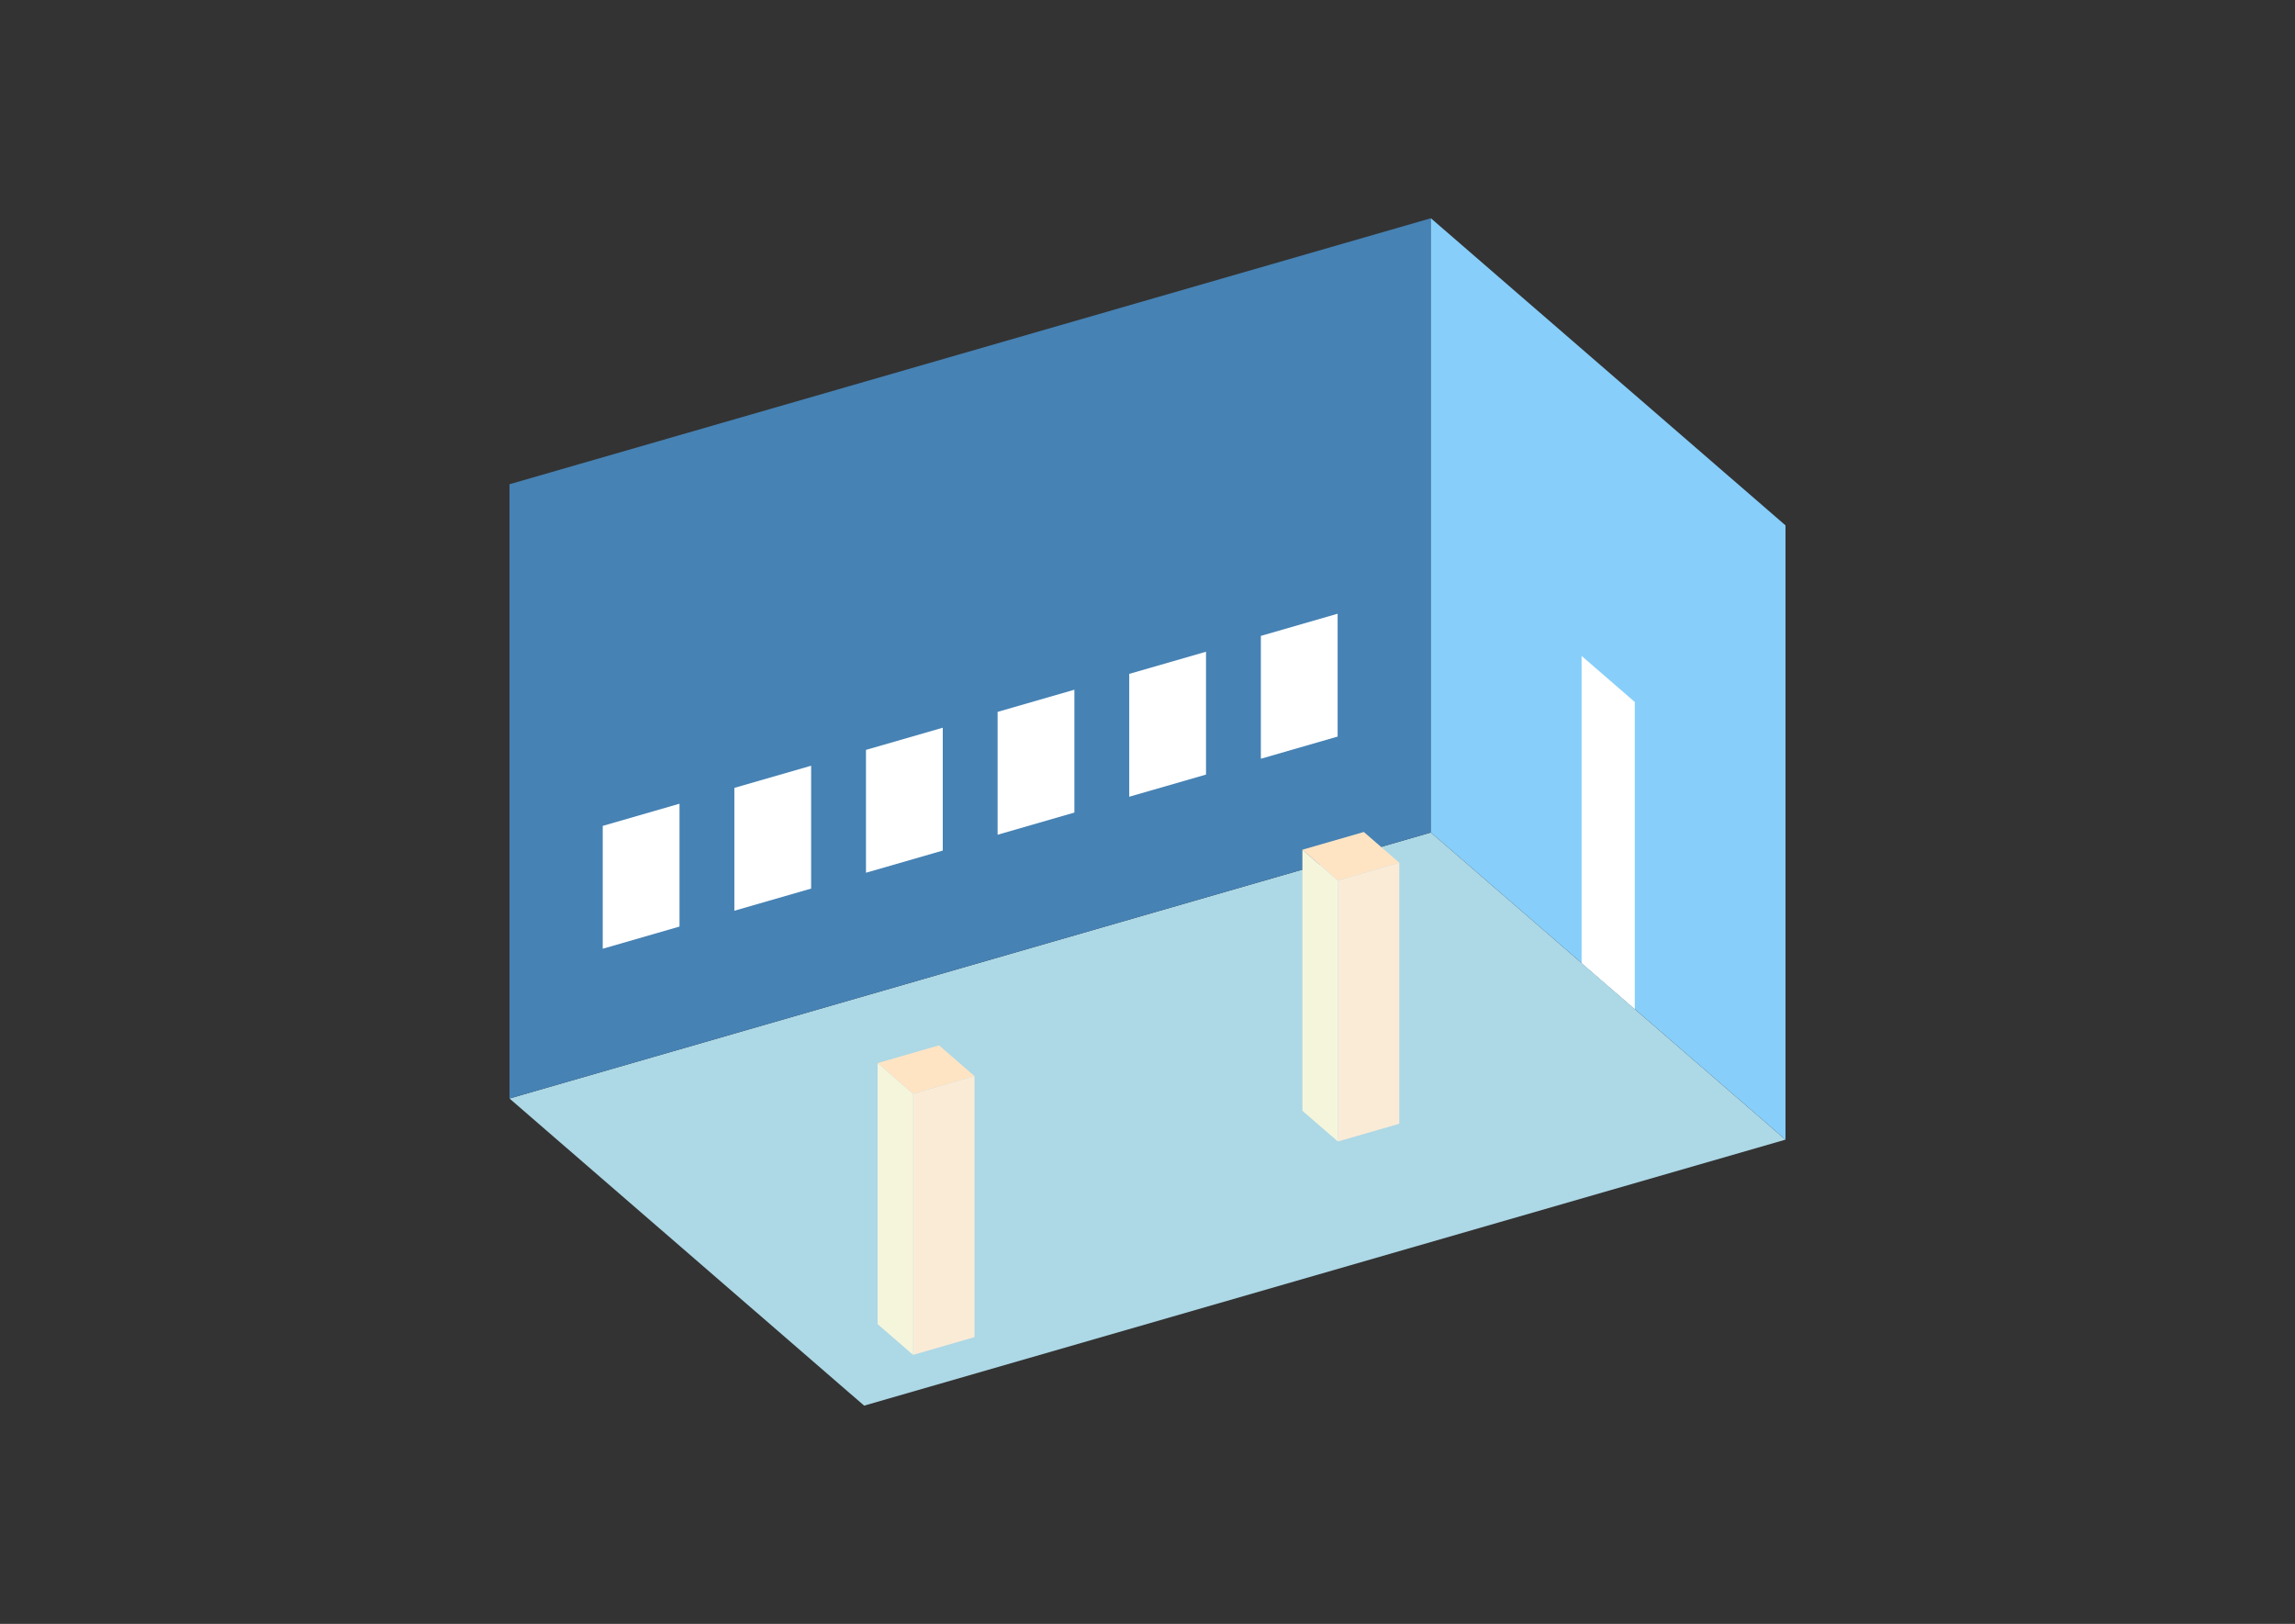<?xml version="1.0" encoding="UTF-8"?>
<svg
  xmlns="http://www.w3.org/2000/svg"
  width="848"
  height="600"
  style="background-color:white"
>
  <rect width="100%" height="100%" fill="#333333" stroke="none"/>
  <polygon fill="lightblue" points="319.296,519.361 188.259,405.88 528.704,307.602 659.741,421.083" />
  <polygon fill="steelblue" points="188.259,405.88 188.259,178.917 528.704,80.639 528.704,307.602" />
  <polygon fill="lightskyblue" points="659.741,421.083 659.741,194.12 528.704,80.639 528.704,307.602" />
  <polygon fill="white" points="604.05,372.854 604.05,259.372 584.394,242.35 584.394,355.831" />
  <polygon fill="white" points="222.709,350.542 222.709,305.15 251.079,296.96 251.079,342.352" />
  <polygon fill="white" points="271.344,336.503 271.344,291.11 299.714,282.92 299.714,328.313" />
  <polygon fill="white" points="319.979,322.463 319.979,277.07 348.349,268.881 348.349,314.273" />
  <polygon fill="white" points="368.614,308.423 368.614,263.031 396.984,254.841 396.984,300.233" />
  <polygon fill="white" points="417.249,294.384 417.249,248.991 445.619,240.801 445.619,286.194" />
  <polygon fill="white" points="465.884,280.344 465.884,234.951 494.254,226.761 494.254,272.154" />
  <polygon fill="antiquewhite" points="494.337,421.765 494.337,325.305 517.033,318.754 517.033,415.213" />
  <polygon fill="beige" points="494.337,421.765 494.337,325.305 481.233,313.957 481.233,410.417" />
  <polygon fill="bisque" points="494.337,325.305 481.233,313.957 503.929,307.405 517.033,318.754" />
  <polygon fill="antiquewhite" points="337.383,500.604 337.383,404.144 360.079,397.593 360.079,494.052" />
  <polygon fill="beige" points="337.383,500.604 337.383,404.144 324.279,392.796 324.279,489.256" />
  <polygon fill="bisque" points="337.383,404.144 324.279,392.796 346.975,386.244 360.079,397.593" />
</svg>
